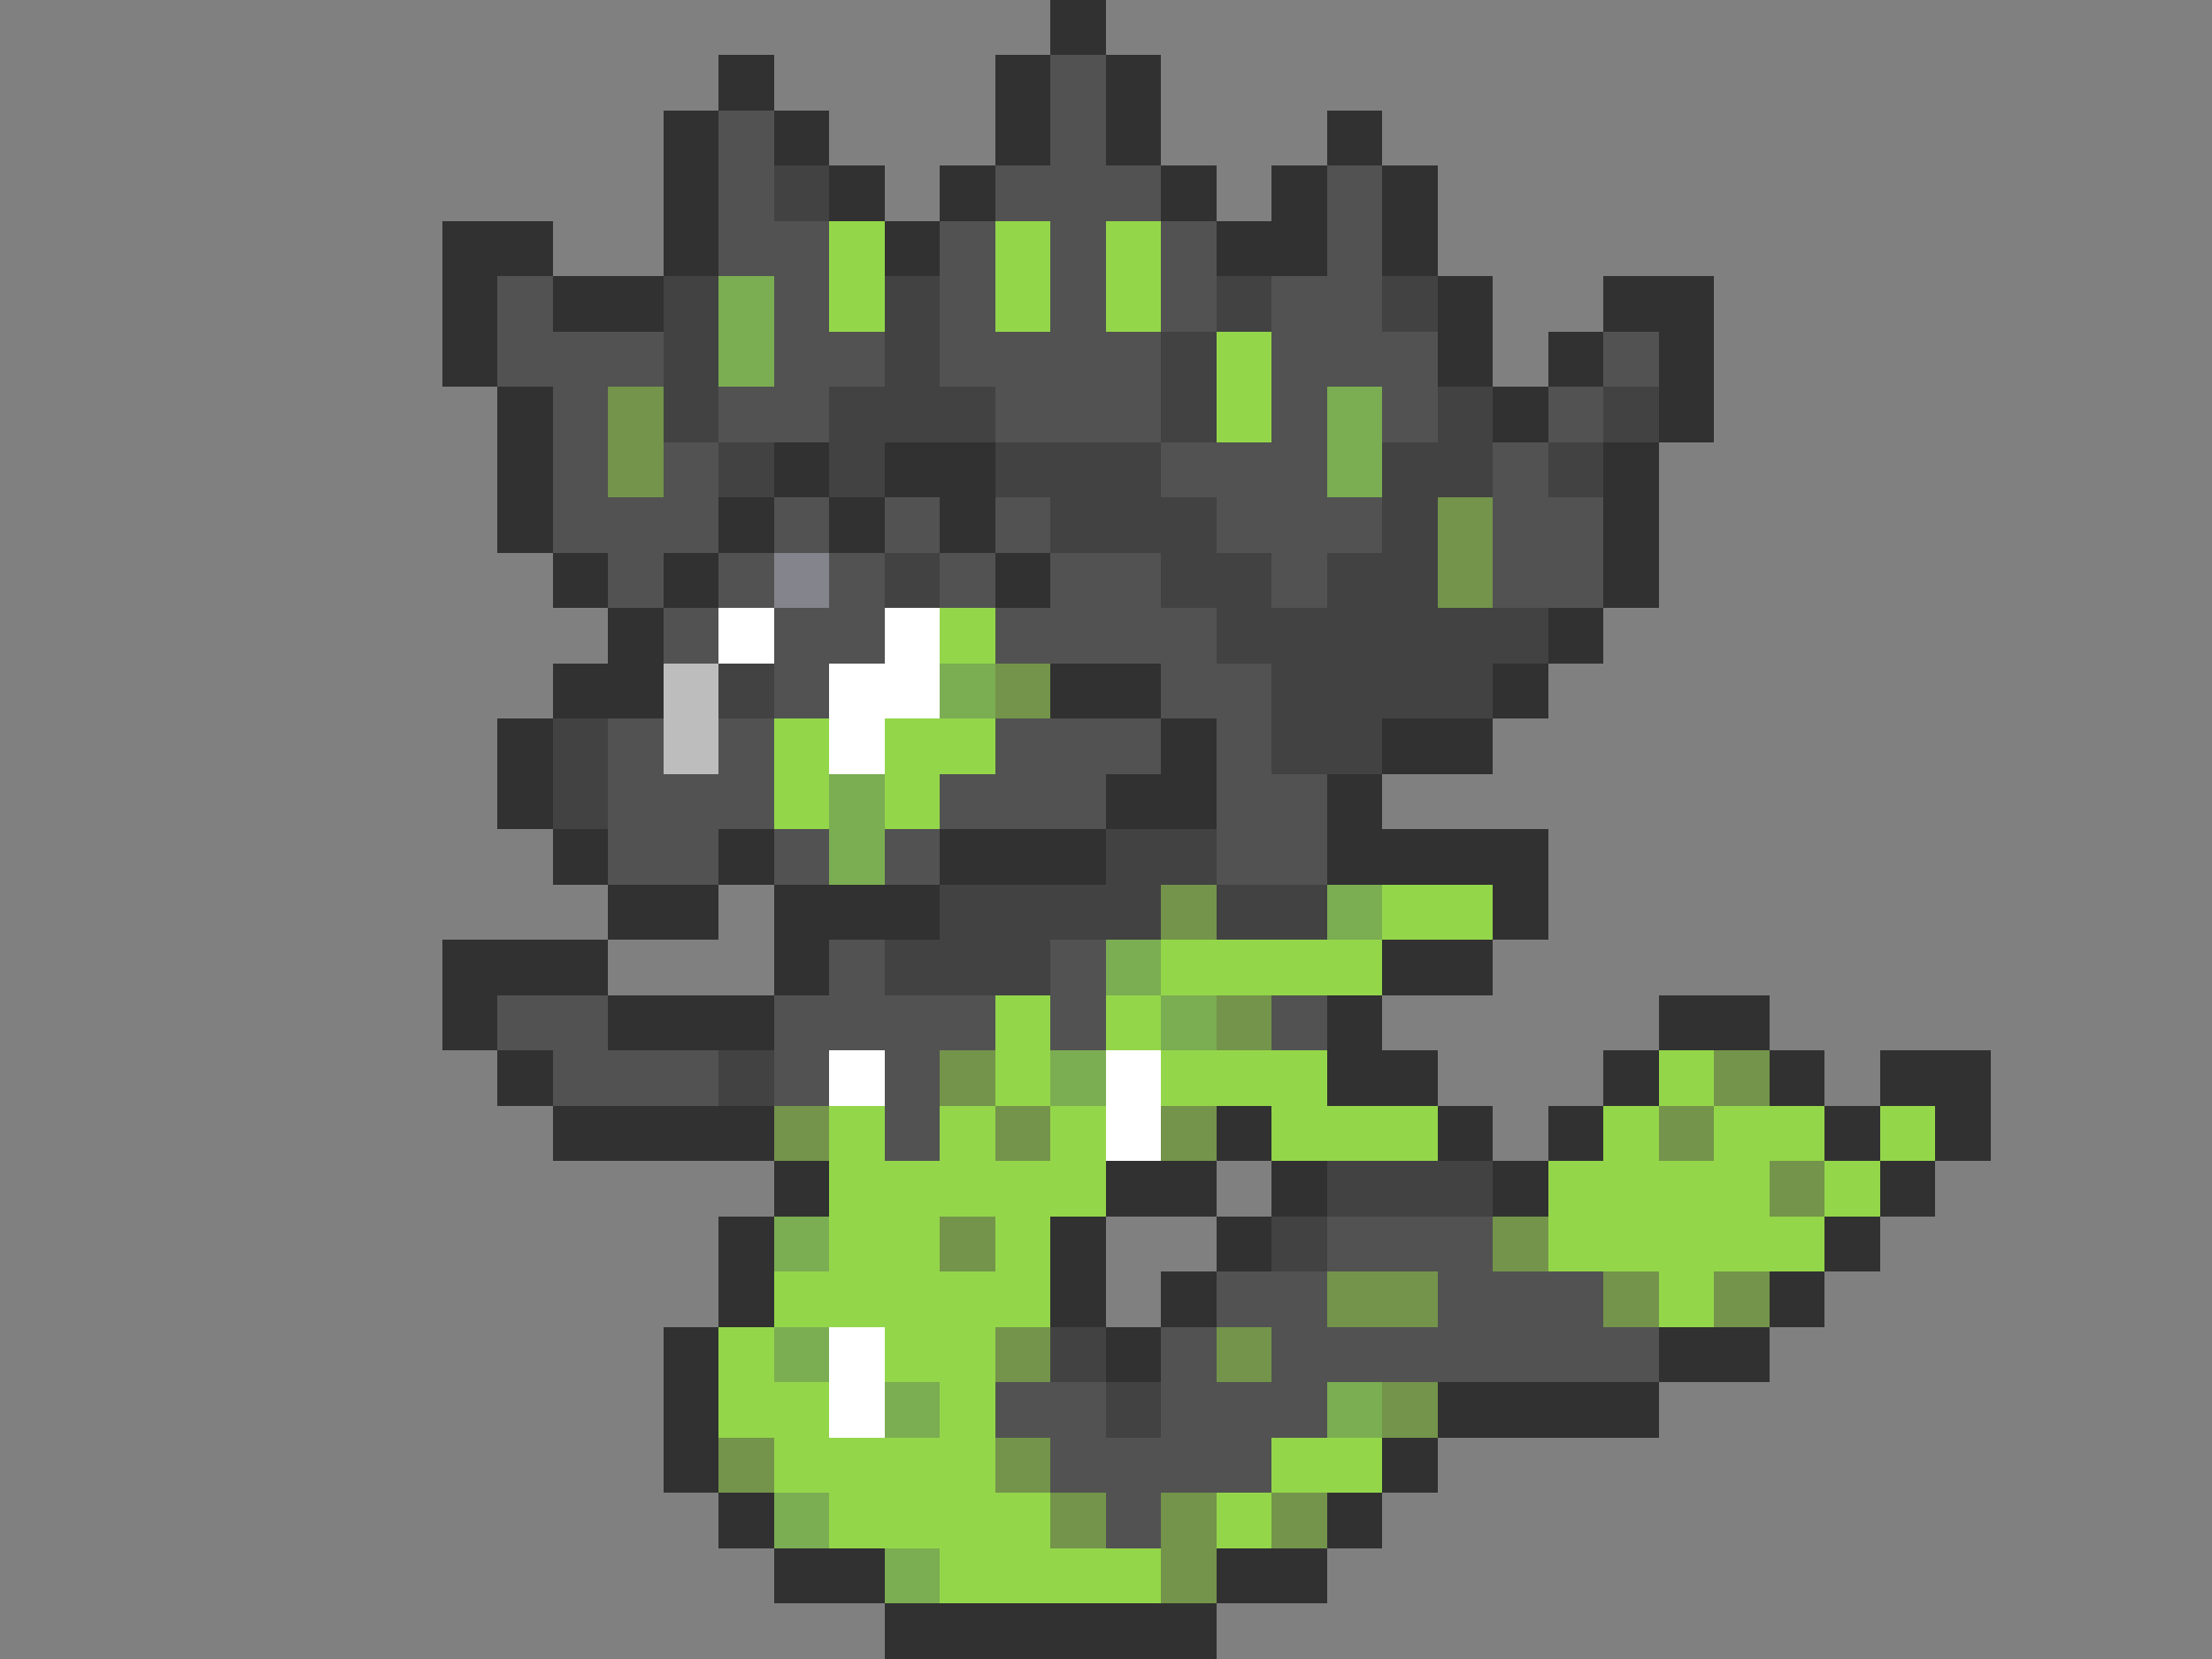 <svg xmlns="http://www.w3.org/2000/svg" viewBox="0 -0.5 40 30" shape-rendering="crispEdges">
<rect x="0" y="-0.5" width="40" height="30" fill="#808080" stroke="none"/>
<path stroke="#313131" d="M19 0h1M13 1h1M18 1h1M20 1h1M12 2h1M14 2h1M18 2h1M20 2h1M24 2h1M12 3h1M15 3h1M17 3h1M21 3h1M23 3h1M25 3h1M8 4h2M12 4h1M16 4h1M22 4h2M25 4h1M8 5h1M10 5h2M26 5h1M29 5h2M8 6h1M26 6h1M28 6h1M30 6h1M9 7h1M27 7h1M30 7h1M9 8h1M14 8h1M16 8h2M29 8h1M9 9h1M13 9h1M15 9h1M17 9h1M29 9h1M10 10h1M12 10h1M18 10h1M29 10h1M11 11h1M28 11h1M10 12h2M19 12h2M27 12h1M9 13h1M21 13h1M25 13h2M9 14h1M20 14h2M24 14h1M10 15h1M13 15h1M17 15h3M24 15h4M11 16h2M14 16h3M27 16h1M8 17h3M14 17h1M25 17h2M8 18h1M11 18h3M24 18h1M30 18h2M9 19h1M24 19h2M29 19h1M32 19h1M34 19h2M10 20h4M22 20h1M26 20h1M28 20h1M33 20h1M35 20h1M14 21h1M20 21h2M23 21h1M27 21h1M34 21h1M13 22h1M19 22h1M22 22h1M33 22h1M13 23h1M19 23h1M21 23h1M32 23h1M12 24h1M20 24h1M30 24h2M12 25h1M26 25h4M12 26h1M25 26h1M13 27h1M24 27h1M14 28h2M22 28h2M16 29h6" />
<path stroke="#525252" d="M19 1h1M13 2h1M19 2h1M13 3h1M18 3h3M24 3h1M13 4h2M17 4h1M19 4h1M21 4h1M24 4h1M9 5h1M14 5h1M17 5h1M19 5h1M21 5h1M23 5h2M9 6h3M14 6h2M17 6h4M23 6h3M29 6h1M10 7h1M13 7h2M18 7h3M23 7h1M25 7h1M28 7h1M10 8h1M12 8h1M21 8h3M27 8h1M10 9h3M14 9h1M16 9h1M18 9h1M22 9h3M27 9h2M11 10h1M13 10h1M15 10h1M17 10h1M19 10h2M23 10h1M27 10h2M12 11h1M14 11h2M18 11h4M14 12h1M21 12h2M11 13h1M13 13h1M18 13h3M22 13h1M11 14h3M17 14h3M22 14h2M11 15h2M14 15h1M16 15h1M22 15h2M15 17h1M19 17h1M9 18h2M14 18h4M19 18h1M23 18h1M10 19h3M14 19h1M16 19h1M16 20h1M24 22h3M22 23h2M26 23h3M21 24h1M23 24h7M18 25h2M21 25h3M19 26h4M20 27h1" />
<path stroke="#424242" d="M14 3h1M12 5h1M16 5h1M22 5h1M25 5h1M12 6h1M16 6h1M21 6h1M12 7h1M15 7h3M21 7h1M26 7h1M29 7h1M13 8h1M15 8h1M18 8h3M25 8h2M28 8h1M19 9h3M25 9h1M16 10h1M21 10h2M24 10h2M22 11h6M13 12h1M23 12h4M10 13h1M23 13h2M10 14h1M20 15h2M17 16h4M22 16h2M16 17h3M13 19h1M24 21h3M23 22h1M19 24h1M20 25h1" />
<path stroke="#94d64a" d="M15 4h1M18 4h1M20 4h1M15 5h1M18 5h1M20 5h1M22 6h1M22 7h1M17 11h1M14 13h1M16 13h2M14 14h1M16 14h1M25 16h2M21 17h4M18 18h1M20 18h1M18 19h1M21 19h3M30 19h1M15 20h1M17 20h1M19 20h1M23 20h3M29 20h1M31 20h2M34 20h1M15 21h5M28 21h4M33 21h1M15 22h2M18 22h1M28 22h5M14 23h5M30 23h1M13 24h1M16 24h2M13 25h2M17 25h1M14 26h4M23 26h2M15 27h4M22 27h1M17 28h4" />
<path stroke="#7bad52" d="M13 5h1M13 6h1M24 7h1M24 8h1M17 12h1M15 14h1M15 15h1M24 16h1M20 17h1M21 18h1M19 19h1M14 22h1M14 24h1M16 25h1M24 25h1M14 27h1M16 28h1" />
<path stroke="#73944a" d="M11 7h1M11 8h1M26 9h1M26 10h1M18 12h1M21 16h1M22 18h1M17 19h1M31 19h1M14 20h1M18 20h1M21 20h1M30 20h1M32 21h1M17 22h1M27 22h1M24 23h2M29 23h1M31 23h1M18 24h1M22 24h1M25 25h1M13 26h1M18 26h1M19 27h1M21 27h1M23 27h1M21 28h1" />
<path stroke="#84848c" d="M14 10h1" />
<path stroke="#ffffff" d="M13 11h1M16 11h1M15 12h2M15 13h1M15 19h1M20 19h1M20 20h1M15 24h1M15 25h1" />
<path stroke="#bdbdbd" d="M12 12h1M12 13h1" />
</svg>